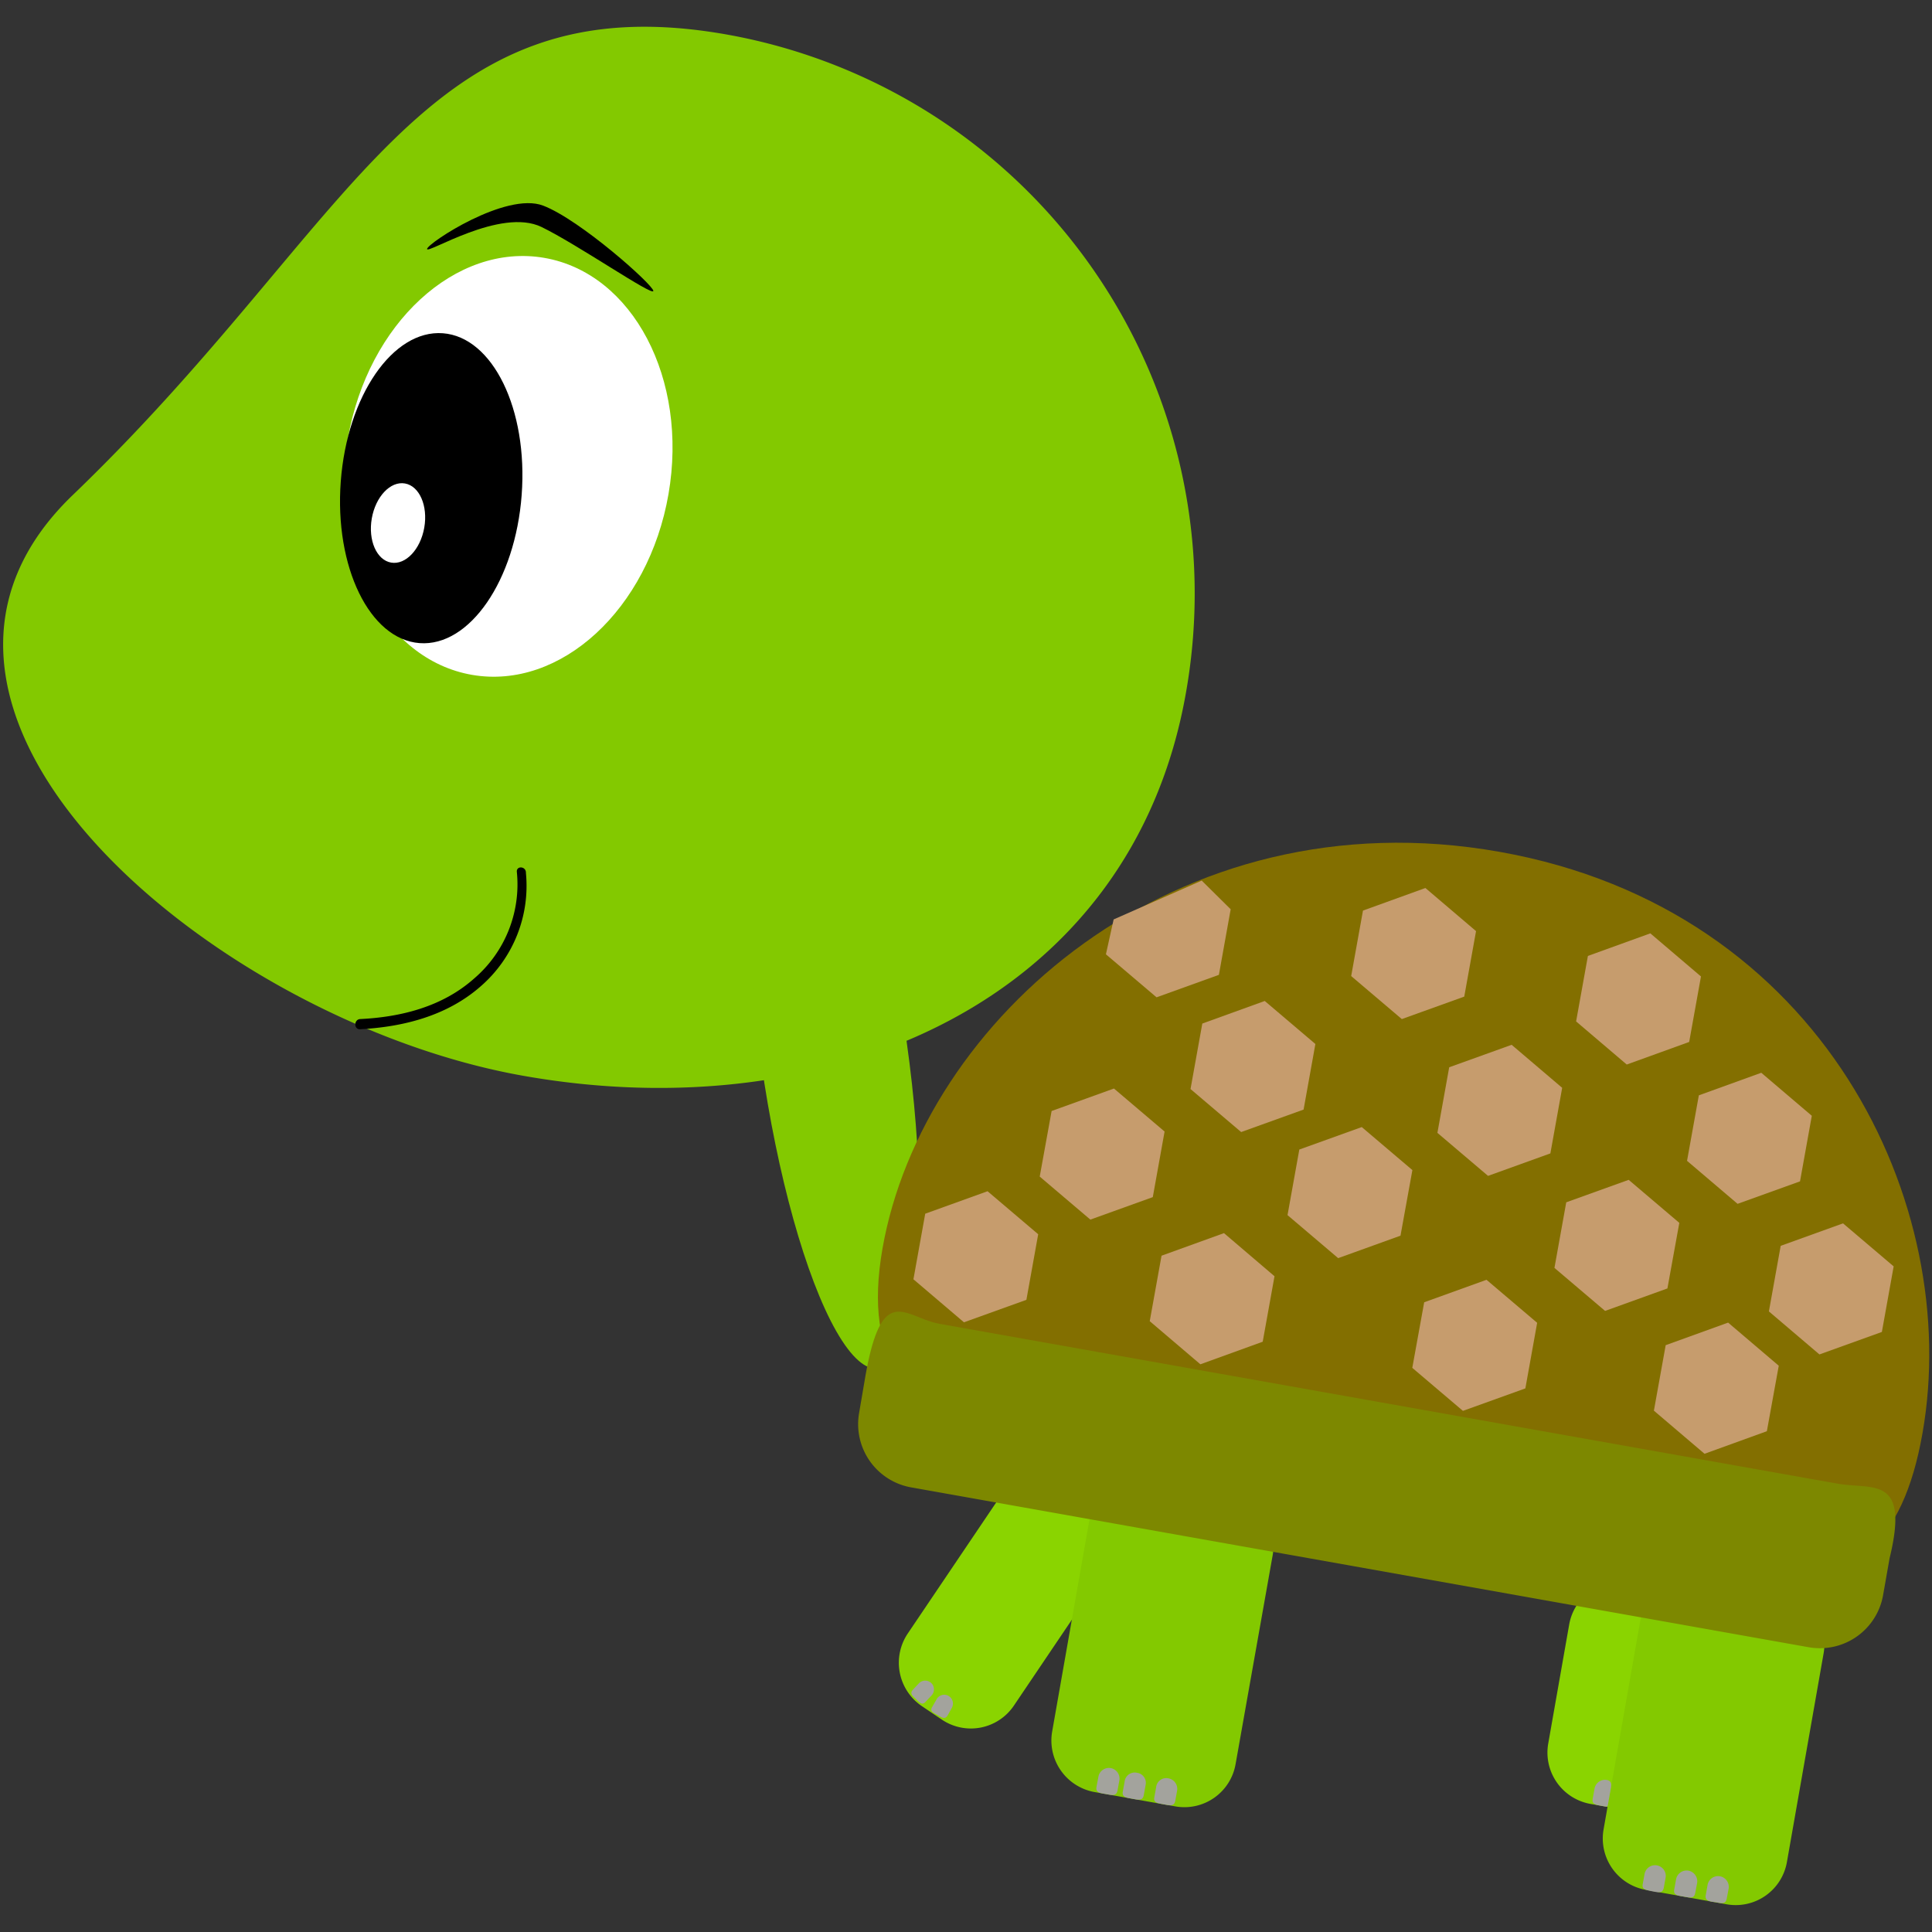 <svg id="Surfer" xmlns="http://www.w3.org/2000/svg" width="190" height="190" viewBox="0 0 190 190"><rect x="0" y="0" width="190" height="190" fill="#333333" stroke="none"/><defs><style>.cls-1{fill:#8ad400;}.cls-2{fill:#83c900;}.cls-3{fill:#fff;}.cls-4{fill:#836f00;}.cls-5{fill:#7d8800;}.cls-6{fill:#a3a39d;}.cls-7{fill:#c69c6d;}</style></defs><title>SkildpaddeLille</title><path class="cls-1" d="M90.62,167.76l2,1.35a5.1,5.1,0,0,0,7.08-1.36l9.73-14.42a5.15,5.15,0,0,0-1.36-7.11l-2-1.35A5.1,5.1,0,0,0,99,146.23l-9.73,14.42A5.15,5.15,0,0,0,90.62,167.76Z"/><path class="cls-1" d="M156.39,177.4l2.36.41a5.11,5.11,0,0,0,5.91-4.15l2.05-11.7a5.13,5.13,0,0,0-4.13-5.94l-2.35-.42a5.12,5.12,0,0,0-5.91,4.16l-2.06,11.7A5.13,5.13,0,0,0,156.39,177.4Z"/><path class="cls-2" d="M161.83,185.85l8,1.43a5.11,5.11,0,0,0,5.9-4.15l3.61-20.53a5.13,5.13,0,0,0-4.13-5.94l-8-1.42a5.11,5.11,0,0,0-5.9,4.15l-3.61,20.53A5.13,5.13,0,0,0,161.83,185.85Z"/><path class="cls-2" d="M107.6,176.23l8,1.42a5.11,5.11,0,0,0,5.91-4.15L125.15,153A5.13,5.13,0,0,0,121,147l-8-1.43a5.12,5.12,0,0,0-5.91,4.16l-3.61,20.52A5.15,5.15,0,0,0,107.6,176.23Z"/><path class="cls-2" d="M7.14,48.7C-15,70,21.19,100.42,51.42,105.79s59.87-7.28,65.21-37.66A55.84,55.84,0,0,0,71.56,3.41C41.32-2,35.34,21.6,7.14,48.7Z"/><ellipse class="cls-3" cx="49.98" cy="45.87" rx="20.81" ry="16" transform="translate(-3.76 87.27) rotate(-80.16)"/><ellipse cx="42.41" cy="48" rx="15.28" ry="8.92" transform="translate(-8.63 86.71) rotate(-85.71)"/><ellipse class="cls-3" cx="39.14" cy="51.44" rx="3.95" ry="2.62" transform="translate(-18.26 81.15) rotate(-80.1)"/><ellipse class="cls-2" cx="82.01" cy="103.46" rx="7.22" ry="31.45" transform="translate(-13.66 12.48) rotate(-8.04)"/><path class="cls-4" d="M86.79,122.77C82.86,145.12,105,143.67,137,149.34s48.14,13.93,52.07-8.42-9.66-51.48-41.61-57.15S90.72,100.41,86.79,122.77Z"/><path class="cls-5" d="M89.58,146.27,177.9,162a6.31,6.31,0,0,0,7.29-5.13l.64-3.63c2-8.21-1.69-6.72-5.1-7.33L92.41,130.19c-3.41-.61-5.65-4.22-7.3,5.12L84.48,139A6.32,6.32,0,0,0,89.58,146.27Z"/><path class="cls-6" d="M108.78,176.44h0c.56.1,1,.23,1.12-.34l.18-1a1.05,1.05,0,0,0-.85-1.22h0a1.05,1.05,0,0,0-1.21.86l-.19,1C107.73,176.31,108.21,176.34,108.78,176.44Z"/><path class="cls-6" d="M111.36,176.9h0c.57.1,1,.23,1.12-.34l.18-1a1,1,0,0,0-.85-1.22h0a1,1,0,0,0-1.21.86l-.18,1C110.32,176.76,110.79,176.79,111.36,176.9Z"/><path class="cls-6" d="M114.46,177.45h0c.57.1,1,.23,1.12-.34l.18-1a1.05,1.05,0,0,0-.85-1.22h0a1,1,0,0,0-1.21.86l-.18,1C113.41,177.31,113.89,177.34,114.46,177.45Z"/><path class="cls-6" d="M162.49,186h0c.57.1,1,.24,1.13-.33l.18-1a1.05,1.05,0,0,0-.85-1.22h0a1.05,1.05,0,0,0-1.22.85l-.18,1C161.45,185.84,161.92,185.87,162.49,186Z"/><path class="cls-6" d="M165.59,186.52h0c.57.1,1,.24,1.12-.33l.19-1a1.06,1.06,0,0,0-.85-1.22h0a1.05,1.05,0,0,0-1.22.85l-.18,1C164.55,186.39,165,186.42,165.59,186.52Z"/><path class="cls-6" d="M168.69,187.07h0c.57.1,1,.24,1.12-.33l.19-1a1.06,1.06,0,0,0-.85-1.22h0a1.05,1.05,0,0,0-1.22.85l-.18,1C167.65,186.94,168.12,187,168.69,187.07Z"/><path class="cls-6" d="M90.09,167.1h0c.34.33.59.63.92.28l.59-.63a.87.87,0,0,0,0-1.22h0a.87.87,0,0,0-1.22,0l-.59.63C89.43,166.54,89.74,166.77,90.09,167.1Z"/><path class="cls-6" d="M157.57,177.61h0c.57.1.51.14.61-.43l.18-1c.1-.57.24-1-.33-1.13h0a1.05,1.05,0,0,0-1.22.86l-.18,1C156.53,177.47,157,177.5,157.57,177.61Z"/><path class="cls-6" d="M92.19,168.66h0c.41.24.73.47,1,.05l.42-.76a.87.87,0,0,0-.33-1.17h0a.85.85,0,0,0-1.17.33l-.43.75C91.41,168.28,91.77,168.43,92.19,168.66Z"/><polygon class="cls-7" points="162.65 138.73 167.63 142.97 173.76 140.75 174.93 134.31 169.95 130.07 163.81 132.29 162.65 138.73"/><polygon class="cls-7" points="138.89 134.52 143.87 138.75 150.01 136.54 151.17 130.09 146.19 125.86 140.06 128.07 138.89 134.52"/><polygon class="cls-7" points="113.07 129.93 118.05 134.17 124.18 131.95 125.34 125.51 120.37 121.27 114.23 123.49 113.07 129.93"/><polygon class="cls-7" points="89.83 125.81 94.8 130.04 100.94 127.83 102.1 121.38 97.12 117.15 90.99 119.36 89.83 125.81"/><polygon class="cls-7" points="102.25 115.71 107.23 119.94 113.37 117.73 114.53 111.28 109.55 107.05 103.42 109.26 102.25 115.71"/><polygon class="cls-7" points="126.62 119.5 131.6 123.73 137.73 121.52 138.9 115.07 133.92 110.84 127.78 113.05 126.62 119.5"/><polygon class="cls-7" points="152.87 124.69 157.85 128.92 163.98 126.71 165.15 120.26 160.17 116.03 154.03 118.24 152.87 124.69"/><polygon class="cls-7" points="173.96 128.97 178.93 133.2 185.07 130.99 186.23 124.54 181.25 120.31 175.12 122.52 173.96 128.97"/><polygon class="cls-7" points="117.08 107.1 122.06 111.33 128.2 109.12 129.36 102.67 124.38 98.44 118.24 100.66 117.08 107.1"/><polygon class="cls-7" points="141.36 111.41 146.34 115.64 152.47 113.43 153.63 106.98 148.66 102.75 142.52 104.96 141.36 111.41"/><polygon class="cls-7" points="165.91 114.16 170.88 118.39 177.02 116.18 178.18 109.73 173.21 105.5 167.07 107.72 165.91 114.16"/><polygon class="cls-7" points="132.88 95.99 137.86 100.22 144 98.01 145.16 91.57 140.18 87.33 134.04 89.55 132.88 95.99"/><polygon class="cls-7" points="155 100.45 159.98 104.69 166.12 102.47 167.28 96.03 162.3 91.79 156.16 94.01 155 100.45"/><polygon class="cls-7" points="108.76 93.85 113.74 98.08 119.87 95.87 121.03 89.42 118.18 86.6 109.52 90.42 108.76 93.85"/><path d="M42,24.48c-.05.58,7.22-4.11,11.25-2.16,3.53,1.71,11,6.87,11,6.29s-7.19-7-10.84-8.39S42.08,23.9,42,24.48Z"/><path d="M51.72,85.84A13.08,13.08,0,0,1,47.27,97c-3.33,2.93-7.67,4-11.89,4.22-.58,0-.58-.92,0-1,4-.19,8.11-1.19,11.26-4a12.18,12.18,0,0,0,4.19-10.46c-.07-.61.82-.6.89,0Z"/></svg>
